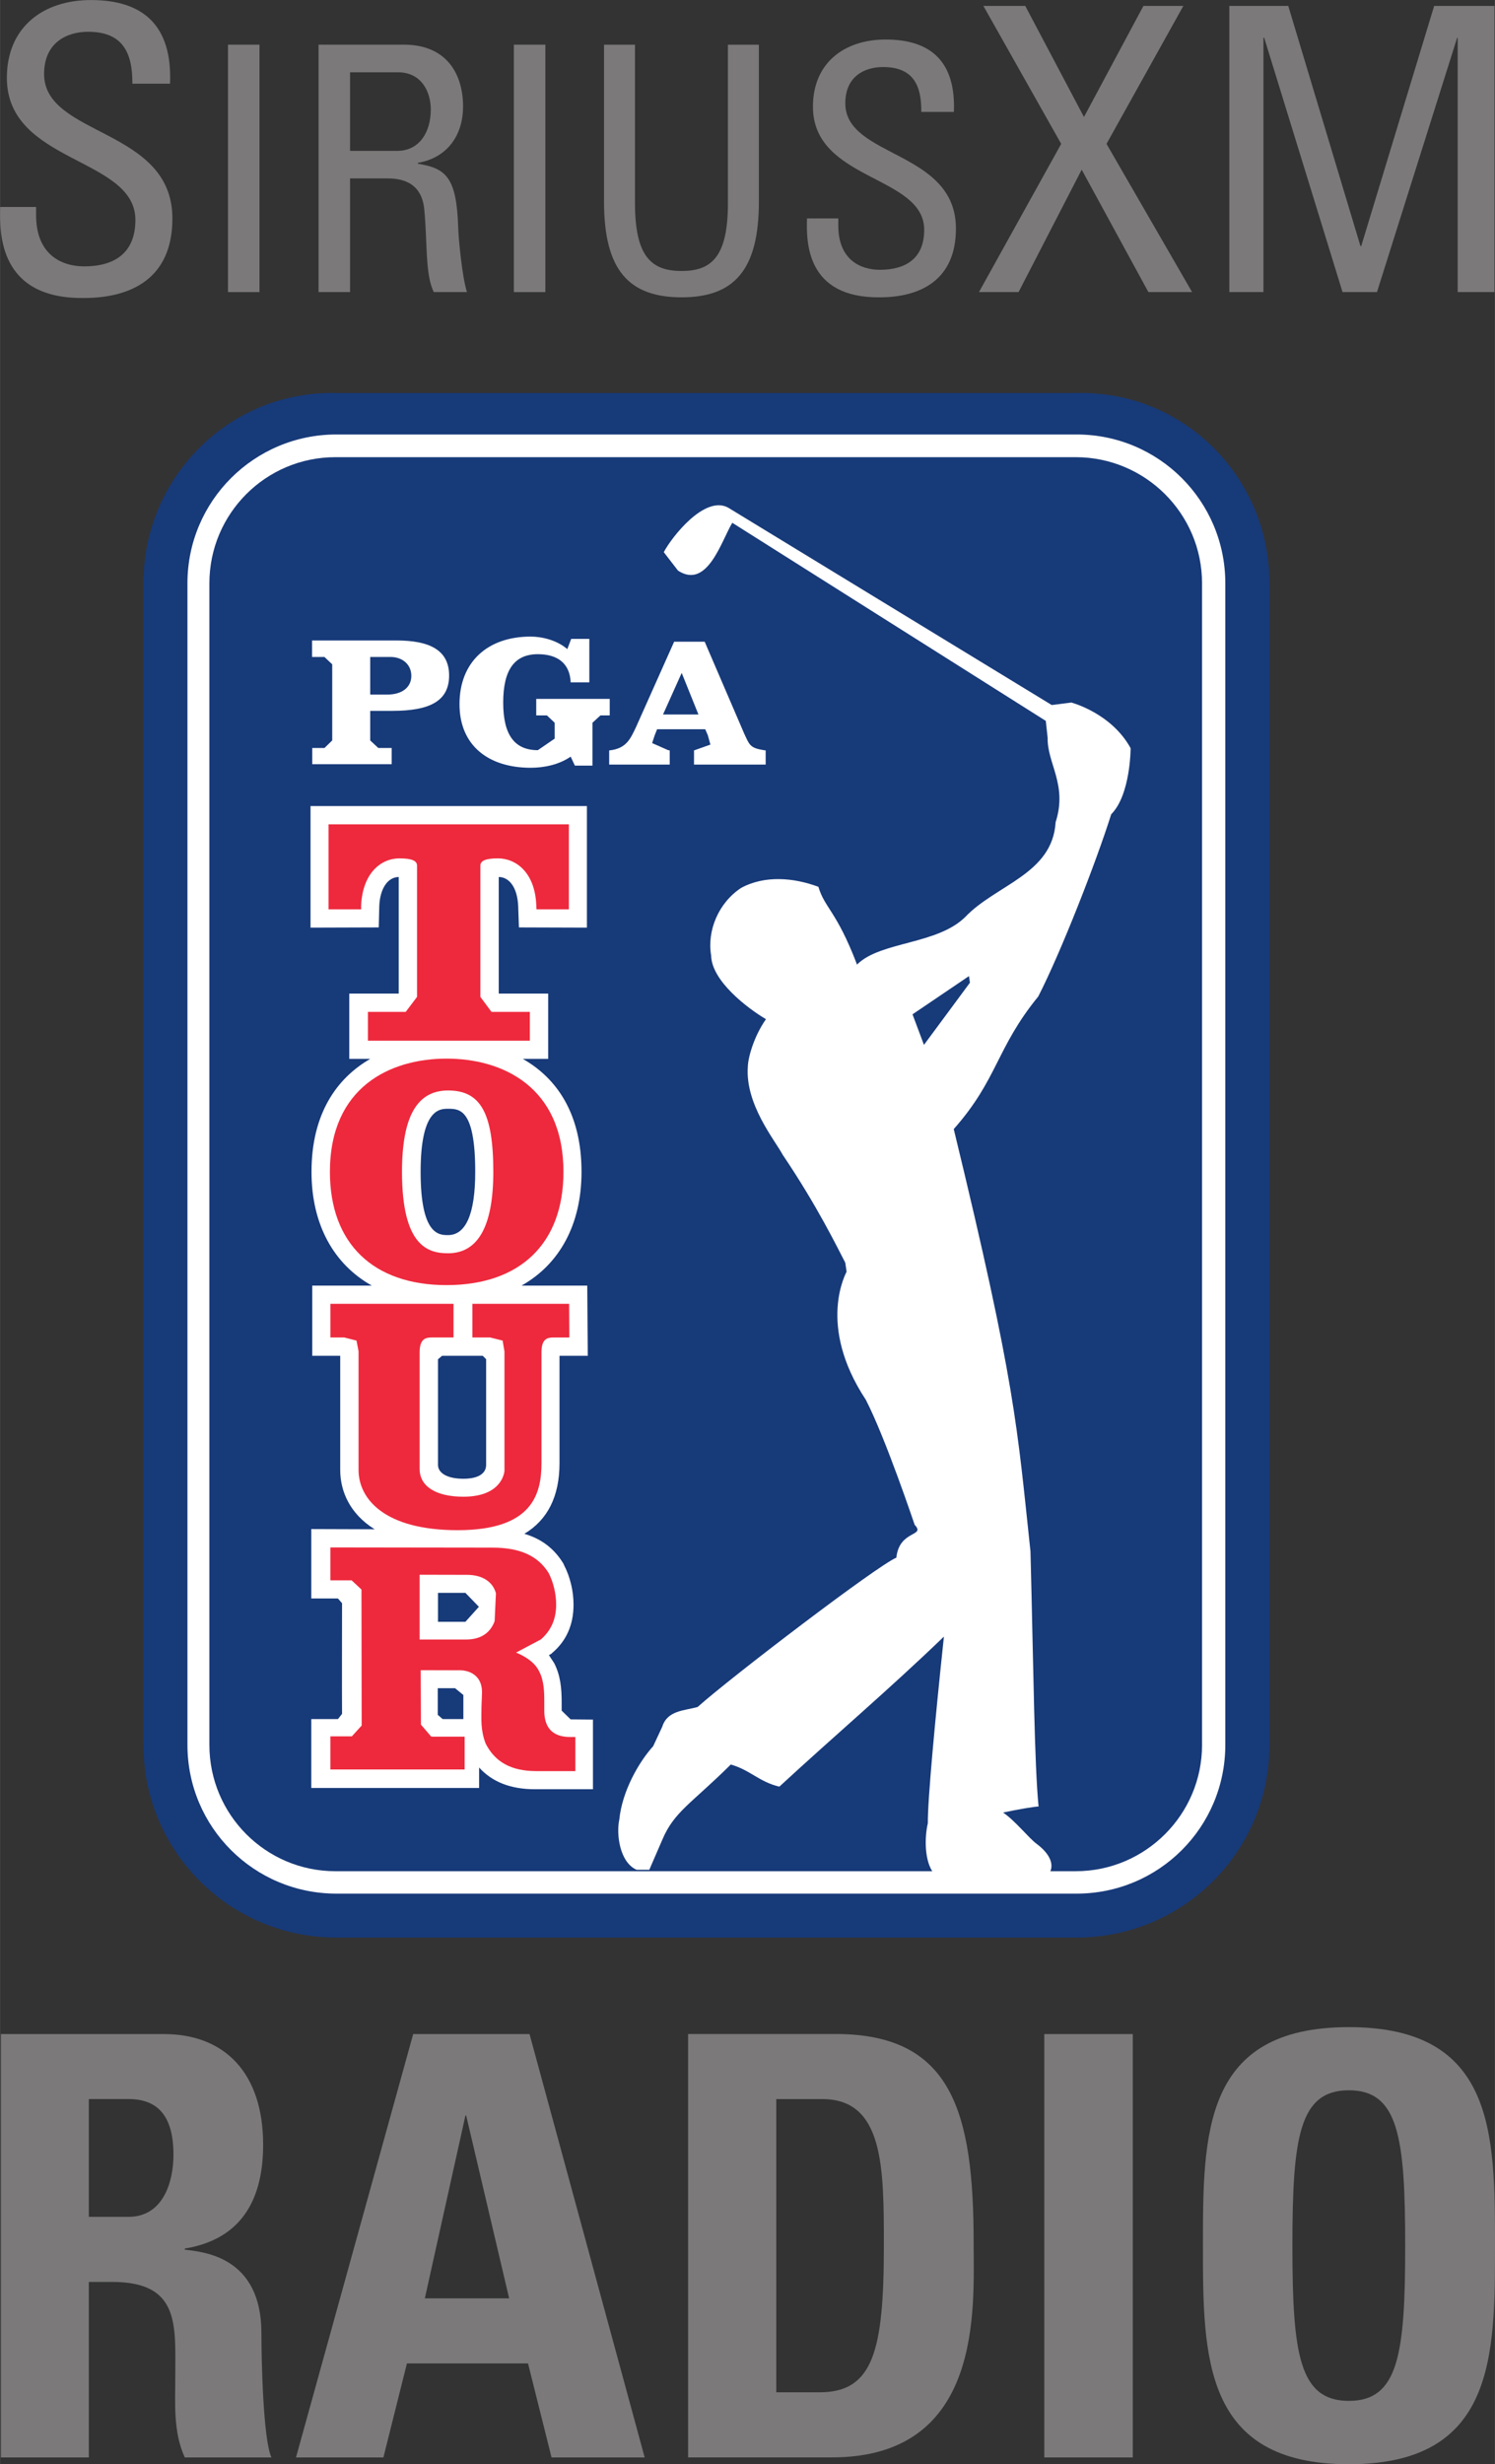 <svg width="485.5" height="800" version="1.1" viewBox="0 0 128.45 211.67" xmlns="http://www.w3.org/2000/svg">
 <rect x="0" y="0" width="128.45" height="211.67" fill="#333333" stroke="none"/>
 <g transform="translate(-57.043 232.83)">
  <g transform="matrix(9.273 0 0 -9.273 69.363 -82.953)">
   <path d="m0 0c0-0.987 0.801-1.785 1.788-1.785h6.859c0.987 0 1.787 0.798 1.787 1.785v10.76c0 0.986-0.8 1.786-1.787 1.762h-6.859c-0.987 0.024-1.788-0.776-1.788-1.762z" fill="#173a79"/>
  </g>
  <g transform="matrix(9.273 0 0 -9.273 85.942 -195.51)">
   <path d="m0 0c-0.762 0-1.38-0.617-1.38-1.378v-10.76c0-0.763 0.618-1.378 1.38-1.378h6.859c0.762 0 1.378 0.615 1.378 1.378v10.76c0 0.761-0.616 1.378-1.378 1.378z" fill="#fff"/>
  </g>
  <g transform="matrix(9.273 0 0 -9.273 85.853 -193.56)">
   <path d="m0 0c-0.645 0-1.167-0.524-1.167-1.168v-10.761c0-0.644 0.522-1.169 1.167-1.169h6.861c0.645 0 1.17 0.525 1.17 1.169v10.761c0 0.644-0.525 1.168-1.17 1.168z" fill="#173a79"/>
  </g>
  <g transform="matrix(9.273 0 0 -9.273 85.586 -169.23)">
   <path d="m0 0-0.072-0.07h-0.113v-0.15h0.736v0.15h-0.124l-0.075 0.07v0.274h0.206c0.343 0 0.525 0.089 0.525 0.327 0 0.237-0.182 0.325-0.489 0.325h-0.781v-0.153h0.115l0.072-0.068zm0.352 0.773h0.19c0.105 0 0.191-0.067 0.191-0.175 0-0.107-0.088-0.173-0.22-0.173h-0.161z" fill="#fff"/>
  </g>
  <g transform="matrix(9.273 0 0 -9.273 109.43 -171.38)">
   <path d="m0 0h-0.086l-0.074-0.068v-0.397h-0.163l-0.039 0.083c-0.108-0.075-0.247-0.103-0.371-0.103-0.386 0-0.659 0.202-0.659 0.589 0 0.392 0.261 0.626 0.659 0.626 0.11 0 0.246-0.035 0.34-0.116l0.036 0.095h0.168v-0.403h-0.173c-7e-3 0.172-0.117 0.261-0.304 0.261-0.218 0-0.321-0.147-0.321-0.448 0-0.297 0.103-0.441 0.321-0.441l0.156 0.107v0.147l-0.072 0.068h-0.099v0.153h0.681z" fill="#fff"/>
  </g>
  <g transform="matrix(9.273 0 0 -9.273 114.01 -171.46)">
   <path d="m0 0 0.173 0.385 0.155-0.385zm0.93-0.33c-0.125 0.02-0.13 0.05-0.178 0.153l-0.366 0.851h-0.283l-0.352-0.788c-0.053-0.112-0.091-0.203-0.25-0.219v-0.131h0.561v0.131l-0.016 3e-3 -0.147 0.065 0.024 0.073 0.022 0.055h0.446l0.024-0.055 0.024-0.087-0.152-0.054v-0.131h0.664v0.131z" fill="#fff"/>
  </g>
  <g transform="matrix(9.273 0 0 -9.273 136.43 -143.08)">
   <path d="m0 0-0.106 0.283 0.523 0.354 9e-3 -0.061-0.426-0.576m1.735 2.136c0.18 0.18 0.18 0.612 0.18 0.612-0.178 0.326-0.549 0.423-0.549 0.423l-0.182-0.023-3.001 1.83c-0.218 0.113-0.52-0.274-0.594-0.414l0.132-0.171c0.273-0.178 0.403 0.279 0.503 0.443l2.905-1.835 0.017-0.157c-5e-3 -0.237 0.186-0.434 0.074-0.781-0.029-0.483-0.554-0.579-0.839-0.88-0.261-0.255-0.779-0.224-0.997-0.435l-5e-3 -6e-3 -2e-3 9e-3c-0.187 0.489-0.297 0.516-0.355 0.713-0.23 0.086-0.498 0.108-0.716-0.01-0.211-0.139-0.317-0.397-0.278-0.626 4e-3 -0.235 0.335-0.488 0.508-0.59-0.113-0.161-0.166-0.357-0.168-0.439-0.026-0.349 0.249-0.679 0.323-0.817 0.324-0.48 0.508-0.863 0.58-1l0.012-0.083c-2e-3 -9e-3 -0.28-0.493 0.178-1.186 0.184-0.356 0.45-1.152 0.453-1.159 0.105-0.111-0.142-0.044-0.17-0.304-0.175-0.072-1.534-1.108-1.841-1.383-0.122-0.035-0.28-0.03-0.328-0.183l-0.084-0.18c-0.134-0.148-0.288-0.418-0.314-0.68-0.029-0.133 2e-3 -0.395 0.16-0.465h0.118l0.12 0.277c0.11 0.262 0.268 0.334 0.635 0.698 0.182-0.052 0.261-0.16 0.45-0.205 0.511 0.472 1.021 0.904 1.525 1.39-0.08-0.751-0.152-1.522-0.149-1.728-0.031-0.132-0.034-0.357 0.057-0.468 0 0 0.83-0.049 0.99-0.038l0.084 0.053s0.077 0.112-0.125 0.263c-0.062 0.043-0.201 0.217-0.309 0.288 0.144 0.031 0.295 0.056 0.329 0.056-0.039 0.396-0.046 1.247-0.075 2.363-0.124 1.156-0.136 1.545-0.711 3.912 0.409 0.462 0.393 0.751 0.783 1.228 0.211 0.412 0.537 1.246 0.676 1.688" fill="#fff"/>
  </g>
  <g transform="matrix(9.273 0 0 -9.273 94.674 -93.525)">
   <path d="m0 0v0.268h0.254l0.125-0.129-0.125-0.139zm0.043-0.901-0.045 0.039v0.247h0.16l0.077-0.063v-0.223zm0.302 5.069c0-0.388-0.086-0.586-0.252-0.586-0.083 0-0.254 0-0.254 0.586 0 0.584 0.178 0.584 0.254 0.584 0.106 0 0.252 0 0.252-0.584m-0.307-1.704h0.377l0.031-0.032v-0.979c0-0.071-0.06-0.128-0.211-0.128-0.156 0-0.235 0.057-0.235 0.128v0.979l0.038 0.032m1.191-3.368-0.083 0.081v0.078c0 0.123-0.01 0.248-0.07 0.363l-0.048 0.073 0.022 0.013 4e-3 2e-3v2e-3c0.135 0.112 0.202 0.264 0.202 0.451 0 0.124-0.031 0.257-0.089 0.368l-2e-3 6e-3 -3e-3 6e-3c-0.083 0.137-0.201 0.229-0.362 0.276 0.216 0.129 0.326 0.347 0.326 0.655v0.994h0.262l-5e-3 0.65h-0.609c0.352 0.198 0.556 0.566 0.556 1.054 0 0.537-0.228 0.867-0.544 1.046h0.235v0.605h-0.458v1.08c0.103-1e-3 0.173-0.106 0.18-0.268l7e-3 -0.199 0.63-2e-3v1.126h-2.561v-1.126l0.632 2e-3 5e-3 0.199c7e-3 0.162 0.079 0.267 0.18 0.268v-1.08h-0.458v-0.605h0.194c-0.311-0.179-0.544-0.509-0.544-1.046 0-0.488 0.206-0.856 0.559-1.054h-0.552v-0.65h0.259v-1.057c0-0.2 0.091-0.408 0.319-0.55l-0.587 2e-3v-0.643h0.247l0.038-0.044c0-0.181-2e-3 -0.827 0-1.025l-0.038-0.048h-0.247v-0.638h1.555v0.189c0.122-0.134 0.292-0.201 0.518-0.201h0.537v0.645z" fill="#fff"/>
  </g>
  <g transform="matrix(9.273 0 0 -9.273 105.54 -162.02)">
   <path d="m0 0h-2.186v-0.787h0.302v0.038c0.015 0.302 0.187 0.434 0.355 0.434 0.11 0 0.163-0.02 0.163-0.067v-1.216l-0.105-0.139h-0.35v-0.267h1.5v0.267h-0.355l-0.103 0.139v1.216c0 0.047 0.053 0.067 0.163 0.067 0.168 0 0.343-0.132 0.355-0.434l2e-3 -0.038h0.3v0.787z" fill="#ee293d"/>
  </g>
  <g transform="matrix(9.273 0 0 -9.273 105.94 -120.84)">
   <path d="m0 0h-0.896v-0.312h0.165l0.115-0.029 0.017-0.101v-1.105c-5e-3 -0.053-0.055-0.24-0.381-0.24-0.254 0-0.405 0.096-0.405 0.257v1.082c0 0.124 0.057 0.136 0.112 0.136h0.202v0.312h-1.141v-0.312h0.129l0.113-0.029 0.019-0.099v-1.099c0-0.269 0.242-0.558 0.918-0.558 0.69 0 0.777 0.331 0.777 0.622v1.027c0 0.124 0.055 0.136 0.112 0.136h0.146z" fill="#ee293d"/>
  </g>
  <g transform="matrix(9.273 0 0 -9.273 95.541 -125.18)">
   <path d="m0 0c-0.185 0-0.427 0.064-0.427 0.754 0 0.517 0.142 0.754 0.427 0.754 0.3 0 0.419-0.207 0.419-0.754 0-0.506-0.143-0.754-0.419-0.754m-0.014 1.803c-0.523 0-1.081-0.264-1.081-1.049 0-0.667 0.405-1.049 1.081-1.049 0.678 0 1.083 0.382 1.083 1.049 0 0.785-0.561 1.049-1.083 1.049" fill="#ee293d"/>
  </g>
  <g transform="matrix(9.273 0 0 -9.273 93.096 -97.568)">
   <path d="m0 0c0.062 0 0.28-1e-3 0.439-1e-3 0.139 0 0.239-0.062 0.268-0.171l-0.012-0.258c-0.041-0.112-0.132-0.17-0.264-0.17h-0.431v0.552zm1.407-1.503c-0.079-1e-3 -0.252 8e-3 -0.252 0.244v0.079c0 0.094-2e-3 0.2-0.048 0.286-0.045 0.094-0.153 0.148-0.213 0.173l0.23 0.122c0.091 0.08 0.141 0.183 0.141 0.322 0 0.098-0.024 0.203-0.069 0.292-0.098 0.159-0.264 0.236-0.52 0.236l-1.503 2e-3v-0.305h0.197l0.091-0.085s2e-3 -0.949 2e-3 -1.26l-0.091-0.1h-0.199v-0.307h1.244v0.304h-0.309l-0.096 0.112s-2e-3 0.379-2e-3 0.504l0.366-1e-3c0.043 0 0.204-0.018 0.202-0.208l-5e-3 -0.133c0-0.114-0.01-0.208 0.038-0.336 0.086-0.172 0.237-0.257 0.47-0.257h0.362v0.316z" fill="#ee293d"/>
  </g>
  <g transform="matrix(9.273 0 0 -9.273 60.142 -215.05)">
   <path d="m0 0v-0.077c0-0.359 0.23-0.473 0.446-0.473 0.268 0 0.474 0.114 0.474 0.43 0 0.584-1.191 0.521-1.191 1.316 0 0.47 0.336 0.721 0.779 0.721 0.484 0 0.755-0.235 0.733-0.775h-0.349c2e-3 0.291-0.092 0.481-0.41 0.481-0.202 0-0.408-0.104-0.408-0.391 0-0.582 1.189-0.497 1.189-1.338 0-0.557-0.383-0.737-0.822-0.737-0.781-8e-3 -0.781 0.59-0.774 0.843h0.333" fill="#7b7979"/>
  </g>
  <path d="m79.337-207.74h-2.708v-21.253h2.708z" fill="#7b7979"/>
  <g transform="matrix(9.273 0 0 -9.273 87.119 -219.87)">
   <path d="m0 0h0.436c0.211 0 0.312 0.18 0.312 0.382 0 0.163-0.084 0.346-0.305 0.346h-0.443zm0-0.255v-1.053h-0.292v2.292h0.79c0.408 0 0.549-0.286 0.549-0.572 0-0.27-0.148-0.477-0.419-0.523v-8e-3c0.263-0.042 0.359-0.128 0.374-0.59 2e-3 -0.096 0.036-0.458 0.081-0.599h-0.307c-0.081 0.159-0.059 0.459-0.088 0.761-0.024 0.28-0.245 0.292-0.348 0.292z" fill="#7b7979"/>
  </g>
  <path d="m103.9-207.74h-2.708v-21.253h2.708z" fill="#7b7979"/>
  <g transform="matrix(9.273 0 0 -9.273 108.94 -228.99)">
   <path d="m0 0h0.287v-1.469c0-0.498 0.156-0.627 0.432-0.627 0.275 0 0.429 0.129 0.429 0.627v1.469h0.287v-1.454c0-0.636-0.232-0.886-0.716-0.886-0.487 0-0.719 0.25-0.719 0.886z" fill="#7b7979"/>
  </g>
  <g transform="matrix(9.273 0 0 -9.273 129.07 -214.07)">
   <path d="m0 0v-0.067c0-0.311 0.199-0.409 0.386-0.409 0.23 0 0.41 0.098 0.41 0.37 0 0.508-1.031 0.451-1.031 1.141 0 0.405 0.29 0.622 0.674 0.622 0.419 0 0.651-0.205 0.632-0.671h-0.302c3e-3 0.252-0.079 0.416-0.354 0.416-0.173 0-0.35-0.087-0.35-0.336 0-0.506 1.025-0.433 1.025-1.16 0-0.48-0.333-0.637-0.707-0.637-0.68-6e-3 -0.68 0.511-0.673 0.731z" fill="#7b7979"/>
  </g>
  <g transform="matrix(9.273 0 0 -9.273 159.47 -207.74)">
   <path d="m0 0h-0.405l-0.618 1.134-0.585-1.134h-0.367l0.762 1.373-0.721 1.278h0.388l0.544-1.029 0.551 1.029h0.37l-0.712-1.278z" fill="#7b7979"/>
  </g>
  <g transform="matrix(9.273 0 0 -9.273 165.6 -207.74)">
   <path d="m0 0h-0.316v2.651h0.546l0.669-2.225h7e-3l0.676 2.225h0.558v-2.651h-0.34v2.356h-5e-3l-0.743-2.356h-0.319l-0.726 2.356h-7e-3z" fill="#7b7979"/>
  </g>
  <g transform="matrix(9.273 0 0 -9.273 64.674 -42.414)">
   <path d="m0 0h0.367c0.323 0 0.417 0.325 0.417 0.575 0 0.372-0.156 0.516-0.417 0.516h-0.367zm0-2.229h-0.815v3.922h1.51c0.563 0 0.92-0.359 0.92-1.026 0-0.5-0.196-0.874-0.726-0.961v-0.01c0.178-0.022 0.71-0.066 0.71-0.773 0-0.249 0.016-0.986 0.093-1.152h-0.803c-0.11 0.239-0.088 0.508-0.088 0.761 0 0.468 0.043 0.865-0.585 0.865h-0.216z" fill="#7b7979"/>
  </g>
  <g transform="matrix(9.273 0 0 -9.273 97.096 -51.114)">
   <path d="m0 0h-7e-3l-0.376-1.693h0.781zm-1.577-3.167 1.086 3.922h1.078l1.067-3.922h-0.863l-0.218 0.871h-1.122l-0.218-0.871z" fill="#7b7979"/>
  </g>
  <g transform="matrix(9.273 0 0 -9.273 123.74 -27.342)">
   <path d="m0 0h0.4c0.496 0 0.597 0.377 0.597 1.358 0 0.723 0 1.358-0.57 1.358h-0.427zm-0.817 3.319h1.366c1.078 0 1.28-0.719 1.28-1.939 0-0.601 0.091-1.983-1.314-1.983h-1.332z" fill="#7b7979"/>
  </g>
  <path d="m146.77-58.113h7.604v36.367h-7.604z" fill="#7b7979"/>
  <g transform="matrix(9.273 0 0 -9.273 177.78 -39.931)">
   <path d="m0 0c0 1.005-0.062 1.44-0.522 1.44s-0.523-0.435-0.523-1.44c0-1.004 0.063-1.437 0.523-1.437s0.522 0.433 0.522 1.437m-1.874 0c0 1.038 0 2.025 1.352 2.025 1.354 0 1.354-0.987 1.354-2.025 0-1.025 0-2.024-1.354-2.024-1.352 0-1.352 0.999-1.352 2.024" fill="#7b7979"/>
  </g>
 </g>
</svg>
